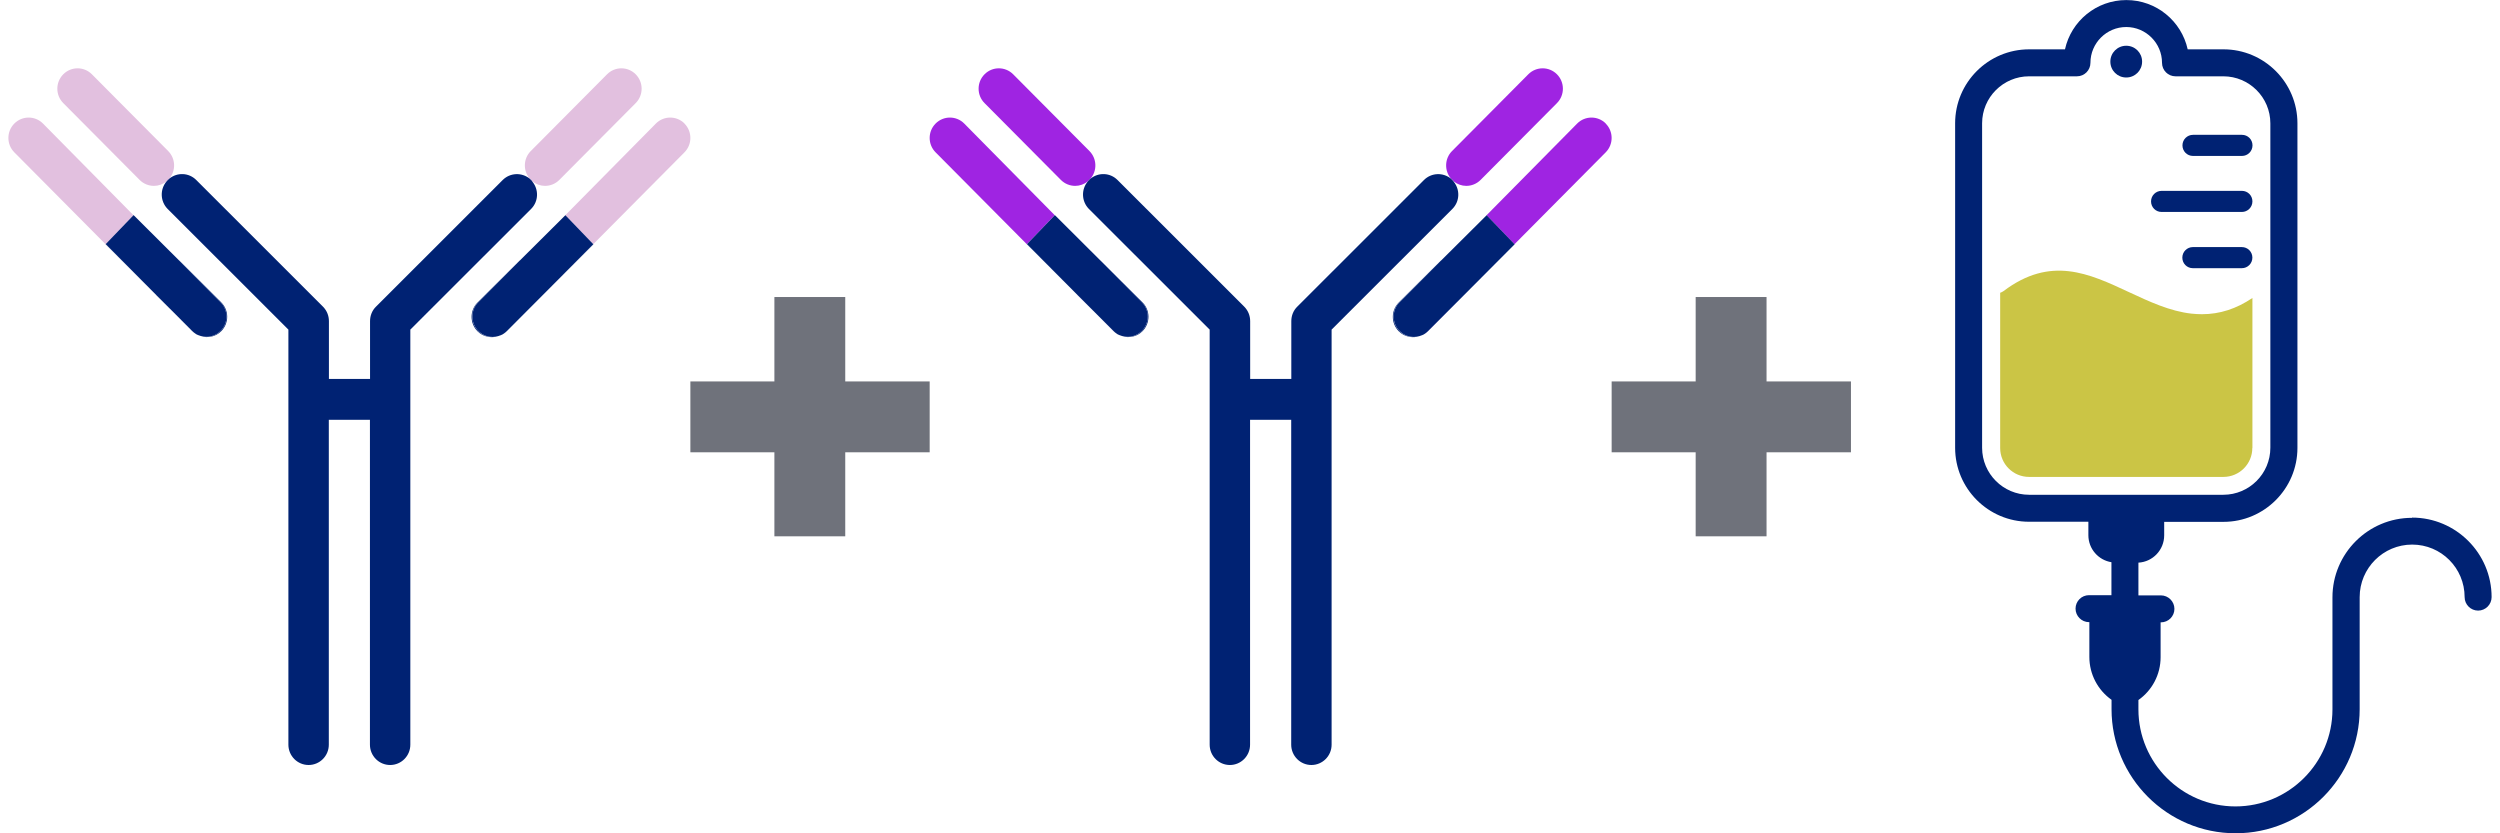 <svg width="120" height="40" viewBox="0 0 120 40" fill="none" xmlns="http://www.w3.org/2000/svg">
<path d="M8.12 8.58C8.45 8.198 8.435 7.619 8.075 7.252L4.411 3.566C4.032 3.184 3.417 3.184 3.037 3.566C2.657 3.949 2.657 4.567 3.037 4.949L6.701 8.635C6.891 8.826 7.14 8.922 7.39 8.922C7.605 8.922 7.82 8.846 8 8.701C8.015 8.681 8.03 8.66 8.045 8.645C8.07 8.62 8.095 8.605 8.12 8.585" fill="#E2C0DF"/>
<path d="M7.501 14.162L9.215 15.887C9.265 15.937 9.32 15.982 9.375 16.017C9.325 15.982 9.28 15.947 9.24 15.907L7.501 14.167V14.162Z" fill="#002273"/>
<path d="M2.063 5.93C1.683 5.548 1.068 5.548 0.688 5.93C0.308 6.312 0.308 6.931 0.688 7.313L5.067 11.723L6.406 10.33L2.063 5.93Z" fill="#E2C0DF"/>
<path d="M8.121 8.58C8.096 8.6 8.066 8.62 8.046 8.64C8.031 8.661 8.016 8.676 8.001 8.696C8.026 8.676 8.056 8.656 8.076 8.635C8.091 8.62 8.106 8.6 8.121 8.58Z" fill="#002273"/>
<path d="M5.066 11.723L7.501 14.162L5.066 11.718V11.723Z" fill="#002273"/>
<path d="M8.596 12.502L10.585 14.504C10.965 14.886 10.965 15.504 10.585 15.887C10.395 16.078 10.145 16.173 9.895 16.173C9.805 16.173 9.715 16.158 9.63 16.133C9.97 16.239 10.355 16.168 10.62 15.897C11 15.514 11 14.896 10.62 14.514L8.596 12.497V12.502Z" fill="#002273"/>
<path d="M10.585 15.887C10.965 15.504 10.965 14.886 10.585 14.504L8.596 12.502L6.412 10.325L5.072 11.718L7.501 14.162L9.241 15.902C9.281 15.942 9.331 15.982 9.376 16.012C9.456 16.068 9.546 16.103 9.636 16.128C9.721 16.153 9.811 16.168 9.901 16.168C10.151 16.168 10.396 16.073 10.59 15.882" fill="#002273"/>
<path d="M9.635 16.133C9.545 16.103 9.455 16.073 9.375 16.017C9.455 16.068 9.545 16.108 9.635 16.133Z" fill="#002273"/>
<path d="M25.55 8.701C25.73 8.846 25.945 8.922 26.16 8.922C26.41 8.922 26.66 8.826 26.849 8.635L30.513 4.949C30.893 4.567 30.893 3.949 30.513 3.566C30.133 3.184 29.519 3.184 29.139 3.566L25.475 7.252C25.115 7.614 25.1 8.198 25.43 8.58C25.455 8.6 25.485 8.62 25.505 8.64C25.525 8.655 25.535 8.676 25.55 8.696" fill="#E2C0DF"/>
<path d="M24.17 16.017C24.225 15.982 24.28 15.937 24.33 15.887L26.044 14.162L24.305 15.902C24.265 15.947 24.215 15.982 24.17 16.012" fill="#002273"/>
<path d="M32.858 5.93C32.478 5.548 31.863 5.548 31.483 5.93L27.135 10.33L28.474 11.723L32.853 7.313C33.233 6.931 33.233 6.312 32.853 5.93" fill="#E2C0DF"/>
<path d="M25.549 8.701C25.524 8.681 25.494 8.66 25.474 8.635C25.459 8.62 25.445 8.6 25.43 8.58C25.05 8.268 24.49 8.283 24.13 8.64L18.047 14.72C17.862 14.901 17.762 15.152 17.762 15.414V18.19H15.788V15.414C15.788 15.152 15.688 14.906 15.503 14.72L9.42 8.64C9.065 8.283 8.505 8.263 8.12 8.58C8.105 8.6 8.09 8.62 8.075 8.635C8.05 8.66 8.025 8.676 8 8.701C7.67 9.083 7.685 9.661 8.045 10.028L13.843 15.821V35.745C13.843 36.283 14.278 36.72 14.813 36.72C15.348 36.72 15.783 36.283 15.783 35.745V20.151H17.757V35.745C17.757 36.283 18.192 36.72 18.727 36.72C19.262 36.72 19.696 36.283 19.696 35.745V15.821L25.494 10.028C25.859 9.661 25.869 9.083 25.539 8.701" fill="#002273"/>
<path d="M25.55 8.701C25.55 8.701 25.52 8.661 25.505 8.645C25.48 8.62 25.455 8.605 25.43 8.585C25.445 8.605 25.46 8.625 25.475 8.64C25.5 8.666 25.525 8.681 25.55 8.706" fill="#002273"/>
<path d="M28.479 11.723L28.474 11.718L26.045 14.162L28.479 11.723Z" fill="#002273"/>
<path d="M22.956 15.887C22.576 15.505 22.576 14.886 22.956 14.504L24.945 12.502L22.921 14.519C22.541 14.901 22.541 15.52 22.921 15.902C23.186 16.168 23.57 16.244 23.91 16.138C23.825 16.163 23.735 16.178 23.645 16.178C23.395 16.178 23.151 16.083 22.956 15.892" fill="#002273"/>
<path d="M24.95 12.502L22.961 14.504C22.581 14.886 22.581 15.505 22.961 15.887C23.151 16.078 23.401 16.173 23.651 16.173C23.74 16.173 23.83 16.158 23.915 16.133C24.005 16.103 24.095 16.073 24.175 16.017C24.225 15.982 24.27 15.947 24.31 15.907L26.05 14.167L28.479 11.723L27.139 10.33L24.955 12.502H24.95Z" fill="#002273"/>
<path d="M24.17 16.017C24.09 16.073 24 16.108 23.91 16.133C24 16.108 24.09 16.068 24.17 16.017Z" fill="#002273"/>
<path d="M33.138 18.309H37.171V14.257H40.572V18.309H44.624V21.71H40.572V25.743H37.171V21.71H33.138V18.309Z" fill="#6F727B"/>
<path d="M52.341 8.58C52.671 8.198 52.656 7.619 52.296 7.252L48.632 3.566C48.252 3.184 47.637 3.184 47.258 3.566C46.878 3.949 46.878 4.567 47.258 4.949L50.921 8.635C51.111 8.826 51.361 8.922 51.611 8.922C51.826 8.922 52.041 8.846 52.221 8.701C52.236 8.681 52.251 8.66 52.266 8.645C52.291 8.62 52.316 8.605 52.341 8.585" fill="#9F24E2"/>
<path d="M51.722 14.162L53.436 15.887C53.486 15.937 53.541 15.982 53.596 16.017C53.546 15.982 53.501 15.947 53.461 15.907L51.722 14.167V14.162Z" fill="#9F24E2"/>
<path d="M46.283 5.93C45.904 5.548 45.289 5.548 44.909 5.93C44.529 6.312 44.529 6.931 44.909 7.313L49.288 11.723L50.627 10.33L46.283 5.93Z" fill="#9F24E2"/>
<path d="M52.342 8.58C52.317 8.6 52.287 8.62 52.267 8.64C52.252 8.661 52.237 8.676 52.222 8.696C52.247 8.676 52.277 8.656 52.297 8.635C52.312 8.62 52.327 8.6 52.342 8.58Z" fill="#002273"/>
<path d="M49.287 11.723L51.721 14.162L49.287 11.718V11.723Z" fill="#002273"/>
<path d="M52.816 12.502L54.806 14.504C55.186 14.886 55.186 15.504 54.806 15.887C54.616 16.078 54.366 16.173 54.116 16.173C54.026 16.173 53.936 16.158 53.851 16.133C54.191 16.239 54.576 16.168 54.841 15.897C55.221 15.514 55.221 14.896 54.841 14.514L52.816 12.497V12.502Z" fill="#002273"/>
<path d="M54.806 15.887C55.186 15.504 55.186 14.886 54.806 14.504L52.817 12.502L50.633 10.325L49.293 11.718L51.722 14.162L53.462 15.902C53.502 15.942 53.551 15.982 53.596 16.012C53.676 16.068 53.767 16.103 53.856 16.128C53.941 16.153 54.031 16.168 54.121 16.168C54.371 16.168 54.616 16.073 54.811 15.882" fill="#002273"/>
<path d="M53.856 16.133C53.766 16.103 53.676 16.073 53.596 16.017C53.676 16.068 53.766 16.108 53.856 16.133Z" fill="#002273"/>
<path d="M69.771 8.701C69.951 8.846 70.165 8.922 70.38 8.922C70.63 8.922 70.88 8.826 71.07 8.635L74.734 4.949C75.114 4.567 75.114 3.949 74.734 3.566C74.354 3.184 73.739 3.184 73.359 3.566L69.696 7.252C69.336 7.614 69.321 8.198 69.651 8.58C69.676 8.6 69.706 8.62 69.726 8.64C69.746 8.655 69.756 8.676 69.771 8.696" fill="#9F24E2"/>
<path d="M68.391 16.017C68.446 15.982 68.501 15.937 68.551 15.887L70.265 14.162L68.526 15.902C68.486 15.947 68.436 15.982 68.391 16.012" fill="#9F24E2"/>
<path d="M77.079 5.93C76.699 5.548 76.084 5.548 75.704 5.93L71.356 10.33L72.695 11.723L77.073 7.313C77.453 6.931 77.453 6.312 77.073 5.93" fill="#9F24E2"/>
<path d="M69.77 8.701C69.745 8.681 69.715 8.66 69.695 8.635C69.68 8.62 69.665 8.6 69.65 8.58C69.27 8.268 68.71 8.283 68.351 8.64L62.268 14.72C62.083 14.901 61.983 15.152 61.983 15.414V18.19H60.008V15.414C60.008 15.152 59.908 14.906 59.724 14.72L53.641 8.64C53.286 8.283 52.726 8.263 52.341 8.58C52.326 8.6 52.311 8.62 52.296 8.635C52.271 8.66 52.246 8.676 52.221 8.701C51.891 9.083 51.906 9.661 52.266 10.028L58.064 15.821V35.745C58.064 36.283 58.499 36.72 59.034 36.72C59.569 36.72 60.003 36.283 60.003 35.745V20.151H61.978V35.745C61.978 36.283 62.413 36.72 62.947 36.72C63.482 36.72 63.917 36.283 63.917 35.745V15.821L69.715 10.028C70.08 9.661 70.09 9.083 69.76 8.701" fill="#002273"/>
<path d="M69.77 8.701C69.77 8.701 69.74 8.661 69.725 8.645C69.7 8.62 69.675 8.605 69.65 8.585C69.665 8.605 69.68 8.625 69.695 8.64C69.72 8.666 69.745 8.681 69.77 8.706" fill="#002273"/>
<path d="M72.7 11.723L72.695 11.718L70.266 14.162L72.7 11.723Z" fill="#002273"/>
<path d="M67.176 15.887C66.796 15.505 66.796 14.886 67.176 14.504L69.166 12.502L67.141 14.519C66.761 14.901 66.761 15.52 67.141 15.902C67.406 16.168 67.791 16.244 68.131 16.138C68.046 16.163 67.956 16.178 67.866 16.178C67.616 16.178 67.371 16.083 67.176 15.892" fill="#002273"/>
<path d="M69.171 12.502L67.181 14.504C66.802 14.886 66.802 15.505 67.181 15.887C67.371 16.078 67.621 16.173 67.871 16.173C67.961 16.173 68.051 16.158 68.136 16.133C68.226 16.103 68.316 16.073 68.396 16.017C68.446 15.982 68.491 15.947 68.531 15.907L70.27 14.167L72.7 11.723L71.36 10.33L69.176 12.502H69.171Z" fill="#002273"/>
<path d="M68.391 16.017C68.311 16.073 68.221 16.108 68.131 16.133C68.221 16.108 68.311 16.068 68.391 16.017Z" fill="#002273"/>
<path d="M77.359 18.309H81.392V14.257H84.794V18.309H88.846V21.71H84.794V25.743H81.392V21.71H77.359V18.309Z" fill="#6F727B"/>
<g clip-path="url(#clip0_4231_23118)">
<path d="M105.264 7.485H107.614C107.891 7.485 108.12 7.26 108.12 6.978C108.12 6.696 107.896 6.472 107.614 6.472H105.264C104.988 6.472 104.758 6.696 104.758 6.978C104.758 7.26 104.982 7.485 105.264 7.485Z" fill="#002273"/>
<path d="M103.756 10.174H107.61C107.886 10.174 108.116 9.949 108.116 9.667C108.116 9.385 107.892 9.161 107.61 9.161H103.756C103.48 9.161 103.25 9.385 103.25 9.667C103.25 9.949 103.475 10.174 103.756 10.174Z" fill="#002273"/>
<path d="M107.608 11.86H105.258C104.982 11.86 104.752 12.085 104.752 12.366C104.752 12.648 104.976 12.873 105.258 12.873H107.608C107.885 12.873 108.114 12.648 108.114 12.366C108.114 12.085 107.89 11.86 107.608 11.86Z" fill="#002273"/>
<path d="M115.775 24.856C113.671 24.856 111.958 26.568 111.958 28.672V34.05C111.958 36.619 109.87 38.708 107.301 38.708C104.732 38.708 102.644 36.619 102.644 34.05V33.601C103.301 33.137 103.709 32.38 103.709 31.544V29.873H103.724C104.085 29.873 104.372 29.581 104.372 29.226C104.372 28.871 104.079 28.578 103.724 28.578H102.644V27.007C103.333 26.97 103.881 26.396 103.881 25.696V25.049H106.727C108.684 25.049 110.277 23.456 110.277 21.498V5.918C110.277 3.96 108.684 2.368 106.727 2.368H105.009C104.711 1.015 103.505 0.003 102.064 0.003C100.623 0.003 99.417 1.015 99.119 2.368H97.401C95.438 2.368 93.846 3.96 93.846 5.918V21.493C93.846 23.451 95.438 25.044 97.396 25.044H100.242V25.691C100.242 26.344 100.722 26.887 101.349 26.986V28.568H100.273C99.913 28.568 99.626 28.86 99.626 29.215C99.626 29.57 99.918 29.863 100.273 29.863H100.289V31.534C100.289 32.364 100.696 33.126 101.354 33.591V34.04C101.354 37.324 104.027 39.997 107.311 39.997C110.595 39.997 113.264 37.324 113.264 34.04V28.662C113.264 27.273 114.391 26.14 115.785 26.14C117.179 26.14 118.302 27.268 118.302 28.662C118.302 29.017 118.594 29.309 118.949 29.309C119.305 29.309 119.597 29.017 119.597 28.662C119.597 26.558 117.884 24.845 115.78 24.845M95.141 21.498V5.918C95.141 4.676 96.153 3.663 97.396 3.663H99.694C100.054 3.663 100.341 3.37 100.341 3.015C100.341 2.07 101.114 1.297 102.059 1.297C103.004 1.297 103.777 2.07 103.777 3.015C103.777 3.375 104.069 3.663 104.424 3.663H106.721C107.964 3.663 108.977 4.676 108.977 5.918V21.493C108.977 22.736 107.964 23.749 106.721 23.749H97.396C96.153 23.749 95.141 22.736 95.141 21.493" fill="#002273"/>
<path d="M102.059 3.72C102.482 3.72 102.821 3.381 102.821 2.958C102.821 2.535 102.482 2.196 102.059 2.196C101.636 2.196 101.297 2.535 101.297 2.958C101.297 3.381 101.636 3.72 102.059 3.72Z" fill="#002273"/>
<path d="M108.116 21.498V14.303C107.343 14.826 106.544 15.082 105.693 15.082C105.531 15.082 105.364 15.071 105.197 15.055C104.153 14.941 103.156 14.471 102.19 14.022C100.258 13.118 98.43 12.267 96.165 13.975C96.118 14.011 96.06 14.037 96.008 14.053V21.504C96.008 22.271 96.629 22.892 97.397 22.892H106.722C107.489 22.892 108.111 22.271 108.111 21.504" fill="#CBC545"/>
</g>
<defs>
<clipPath id="clip0_4231_23118">
<rect width="30.751" height="39.995" fill="white" transform="translate(88.846 0.003)"/>
</clipPath>
</defs>
</svg>
